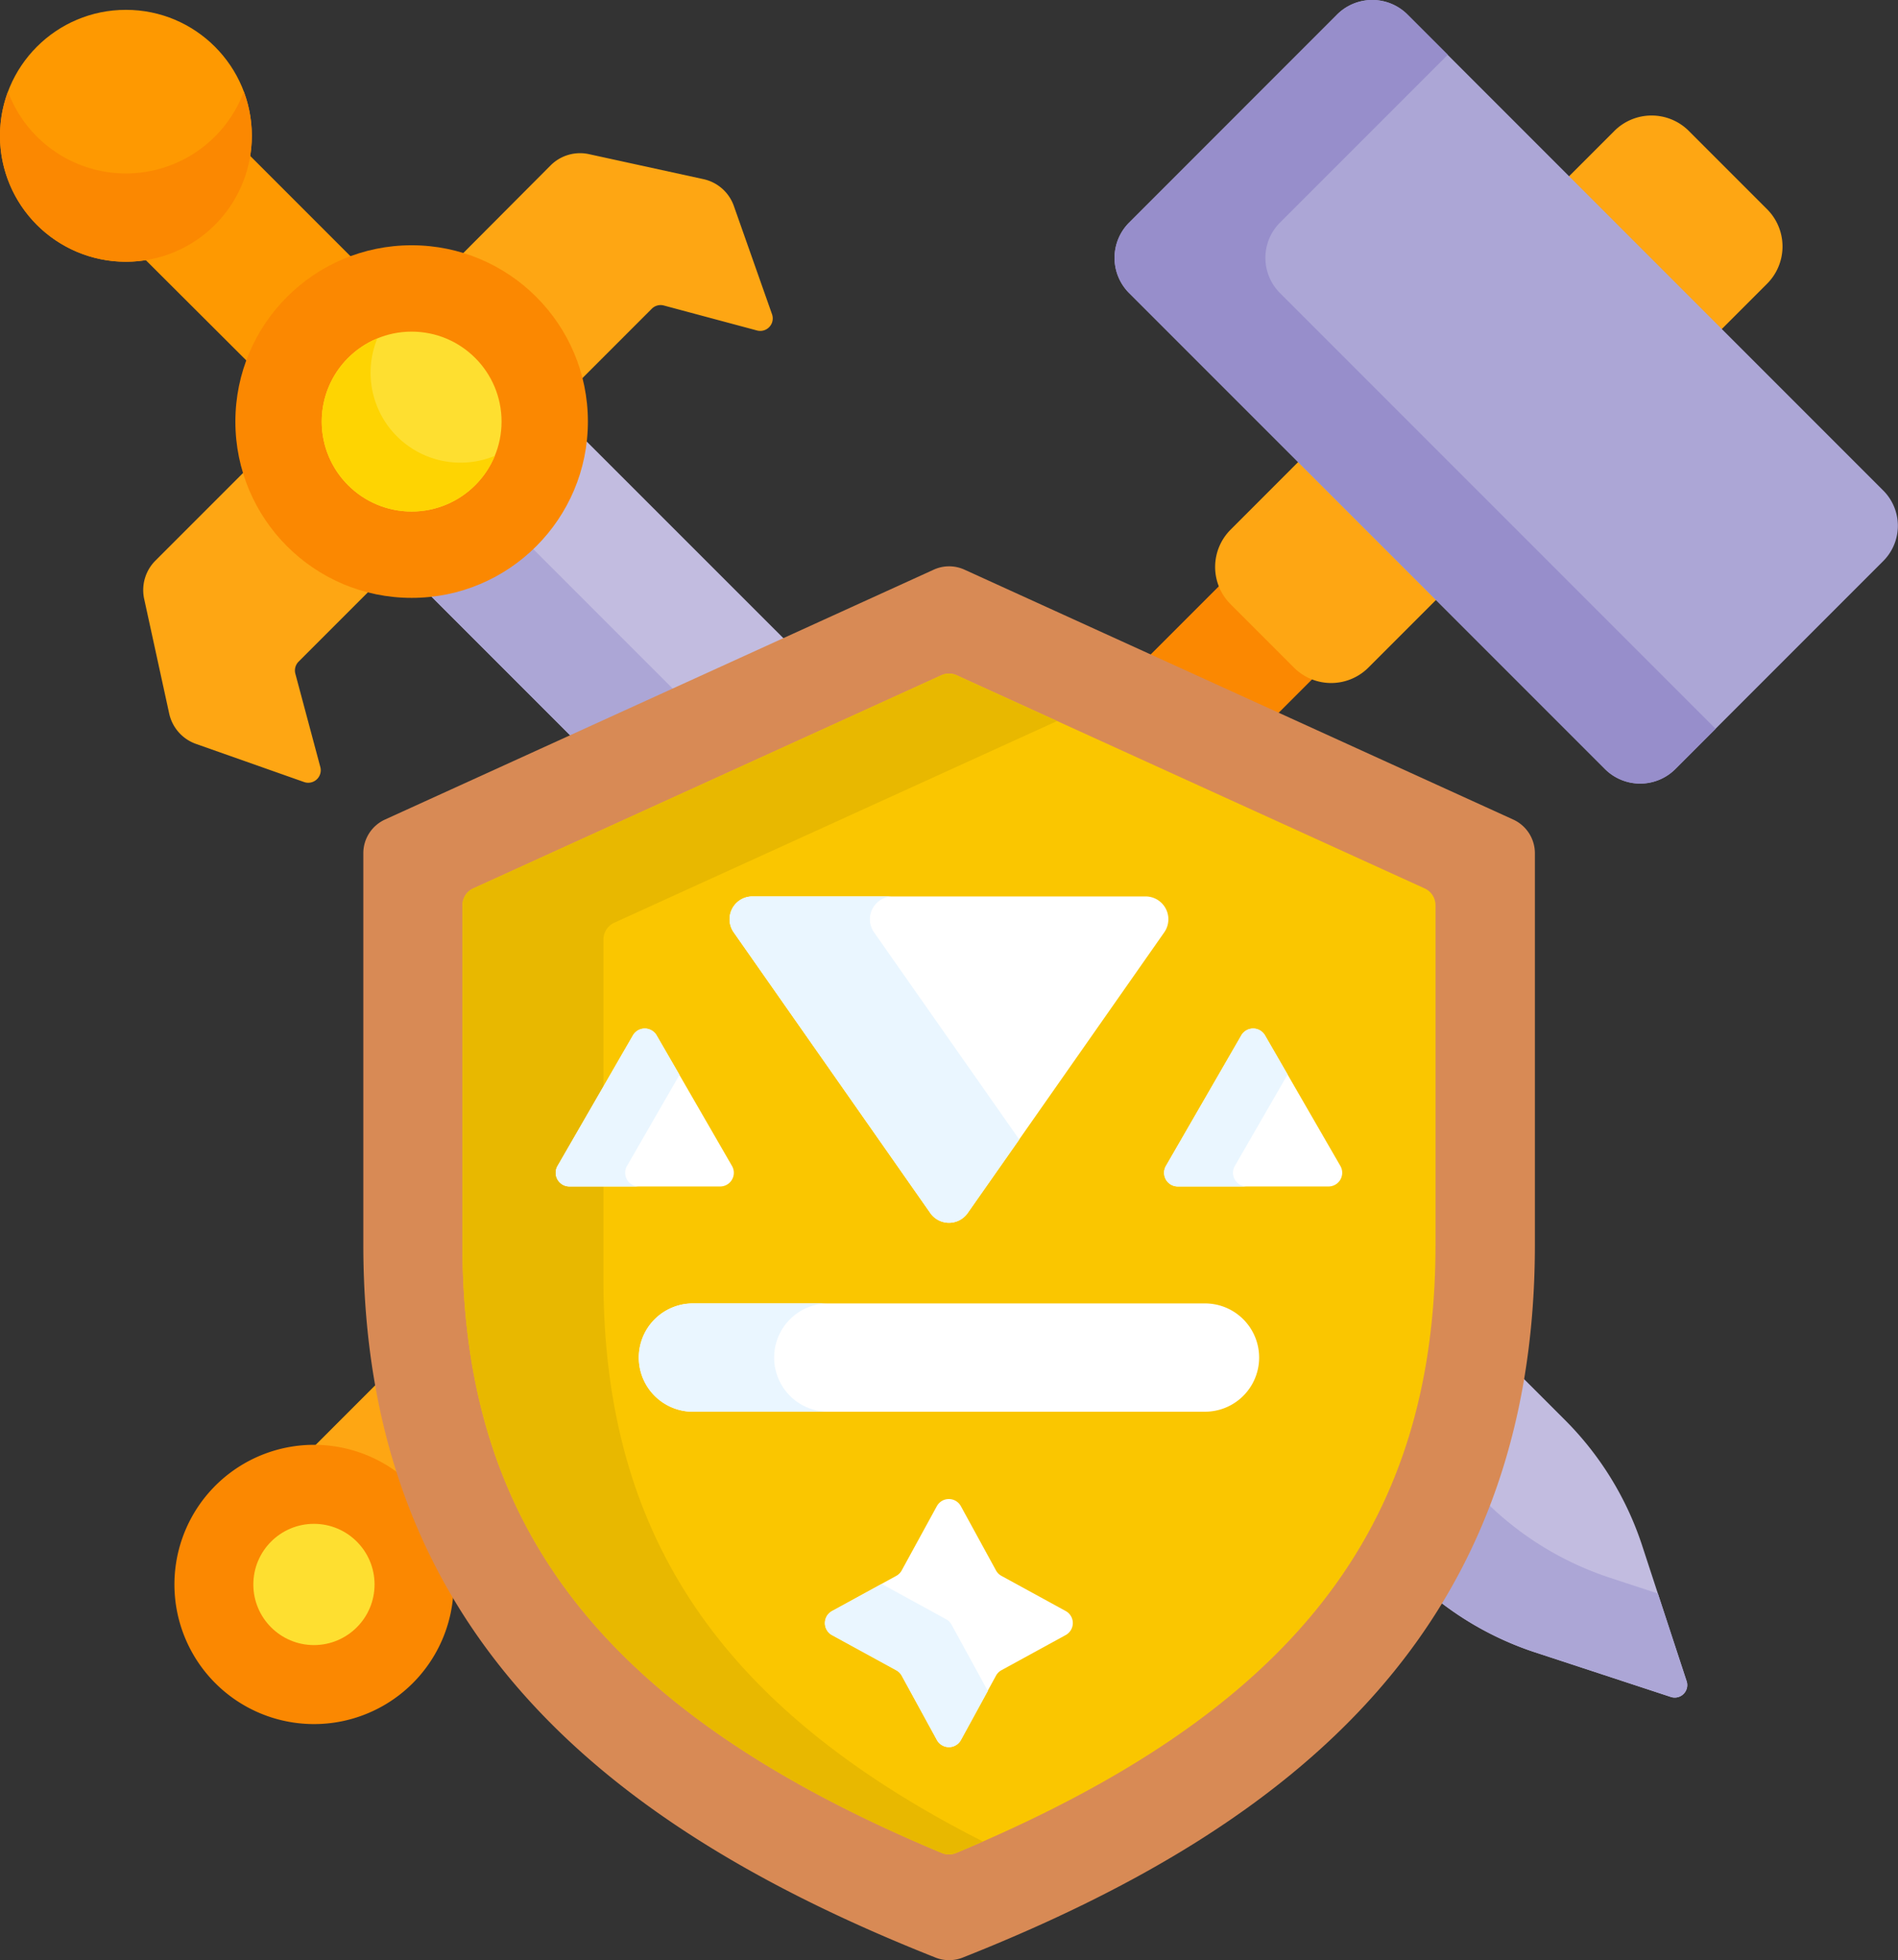 <svg xmlns="http://www.w3.org/2000/svg" width="62.542" height="64.574" viewBox="0 0 62.542 64.574">
  <rect x="0" y="0" width="62.542" height="64.574" fill="#333333" stroke="none"/>
  <g id="rpg" transform="translate(-13.34 -0.001)">
    <path id="Caminho_2259" data-name="Caminho 2259" d="M135.925,105.107a5.665,5.665,0,0,1-5.11,5.115l4.791,4.791,7.027-3.2Z" transform="translate(-103.378 -90.687)" fill="#c2bce0"/>
    <g id="Grupo_2020" data-name="Grupo 2020" transform="translate(13.34 0.001)">
      <g id="Grupo_2015" data-name="Grupo 2015" transform="translate(5.744)">
        <path id="Caminho_2260" data-name="Caminho 2260" d="M409.277,34.866l1.587-1.587a1.736,1.736,0,0,0,0-2.455l-2.578-2.578a1.736,1.736,0,0,0-2.455,0l-1.587,1.587Z" transform="translate(-358.38 -23.932)" fill="#fea613"/>
        <path id="Caminho_2261" data-name="Caminho 2261" d="M308.581,142.678l-2.087-2.087a1.592,1.592,0,0,1-.378-.6l-2.46,2.46,4.218,1.92,1.311-1.311A1.588,1.588,0,0,1,308.581,142.678Z" transform="translate(-271.591 -120.783)" fill="#fb8801"/>
        <path id="Caminho_2262" data-name="Caminho 2262" d="M320.436,112.586a1.736,1.736,0,0,0,0,2.455l2.087,2.087a1.736,1.736,0,0,0,2.455,0l2.323-2.323-4.543-4.543Z" transform="translate(-285.631 -95.136)" fill="#fea613"/>
        <g id="Grupo_2014" data-name="Grupo 2014" transform="translate(4.52 45.519)">
          <path id="Caminho_2263" data-name="Caminho 2263" d="M102.955,334.018a4.428,4.428,0,0,1,2.632.858l.34.249-.128-.4a21.937,21.937,0,0,1-.708-2.92l-2.216,2.216Z" transform="translate(-102.875 -331.804)" fill="#fea613"/>
        </g>
        <path id="Caminho_2264" data-name="Caminho 2264" d="M311.93,25.335,296.252,9.656a1.642,1.642,0,0,1,0-2.323L303.1.482a1.642,1.642,0,0,1,2.323,0L321.1,16.16a1.642,1.642,0,0,1,0,2.323l-6.852,6.852A1.643,1.643,0,0,1,311.93,25.335Z" transform="translate(-264.788 -0.001)" fill="#aca6d6"/>
        <path id="Caminho_2265" data-name="Caminho 2265" d="M301.223,9.656a1.642,1.642,0,0,1,0-2.323l5.528-5.528L305.427.482a1.642,1.642,0,0,0-2.323,0l-6.852,6.852a1.642,1.642,0,0,0,0,2.323l15.678,15.678a1.643,1.643,0,0,0,2.323,0l1.324-1.324Z" transform="translate(-264.789 -0.001)" fill="#978ecb"/>
        <path id="Caminho_2266" data-name="Caminho 2266" d="M77.424,347.97a4.6,4.6,0,1,0,1.7,3.783A19.779,19.779,0,0,1,77.424,347.97Z" transform="translate(-69.925 -299.348)" fill="#fb8801"/>
        <circle id="Elipse_20" data-name="Elipse 20" cx="1.997" cy="1.997" r="1.997" transform="translate(2.604 50.2)" fill="#fedf30"/>
      </g>
      <g id="Grupo_2019" data-name="Grupo 2019" transform="translate(0 0.324)">
        <g id="Grupo_2018" data-name="Grupo 2018">
          <path id="Caminho_2267" data-name="Caminho 2267" d="M67.089,41.4a5.65,5.65,0,0,1,2.1-1.334l-3.533-3.533a4.01,4.01,0,0,1-3.437,3.437L65.758,43.5A5.637,5.637,0,0,1,67.089,41.4Z" transform="translate(-57.535 -31.844)" fill="#fe9901"/>
          <path id="Caminho_2268" data-name="Caminho 2268" d="M134.193,131.16a5.625,5.625,0,0,1-3.378,1.541l4.791,4.791,3.38-1.539Z" transform="translate(-116.718 -113.491)" fill="#aca6d6"/>
          <g id="Grupo_2016" data-name="Grupo 2016" transform="translate(47.406 44.989)">
            <path id="Caminho_2269" data-name="Caminho 2269" d="M380.316,335.9a10.455,10.455,0,0,0-2.54-4.13l-1.468-1.468a20.437,20.437,0,0,1-2.7,7.421,10.456,10.456,0,0,0,3.181,1.7l4.473,1.469a.411.411,0,0,0,.519-.519Z" transform="translate(-373.612 -330.302)" fill="#c2bce0"/>
          </g>
          <path id="Caminho_2270" data-name="Caminho 2270" d="M381.786,366.726l-.949-2.889-1.584-.52a10.453,10.453,0,0,1-4.059-2.472,19.689,19.689,0,0,1-1.581,3.231,10.455,10.455,0,0,0,3.181,1.7l4.473,1.469A.412.412,0,0,0,381.786,366.726Z" transform="translate(-326.207 -311.666)" fill="#aca6d6"/>
          <g id="Grupo_2017" data-name="Grupo 2017" transform="translate(4.724 4.724)">
            <path id="Caminho_2271" data-name="Caminho 2271" d="M148.8,42.1l-1.256-3.562a1.372,1.372,0,0,0-1-.884l-3.775-.824a1.372,1.372,0,0,0-1.263.37L138.516,40.2a5.669,5.669,0,0,1,3.923,4.123l2.4-2.4a.411.411,0,0,1,.4-.106l3.074.824A.412.412,0,0,0,148.8,42.1Z" transform="translate(-128.086 -36.8)" fill="#fea613"/>
            <path id="Caminho_2272" data-name="Caminho 2272" d="M67.5,119.531a.411.411,0,0,1,.106-.4l2.4-2.4a5.669,5.669,0,0,1-4.118-3.928l-3,3a1.372,1.372,0,0,0-.37,1.263l.824,3.775a1.372,1.372,0,0,0,.884,1l3.562,1.256a.412.412,0,0,0,.534-.495Z" transform="translate(-62.491 -102.382)" fill="#fea613"/>
          </g>
          <circle id="Elipse_21" data-name="Elipse 21" cx="5.808" cy="5.808" r="5.808" transform="translate(7.756 7.756)" fill="#fb8801"/>
          <circle id="Elipse_22" data-name="Elipse 22" cx="2.963" cy="2.963" r="2.963" transform="translate(10.601 10.601)" fill="#fedf30"/>
          <path id="Caminho_2273" data-name="Caminho 2273" d="M107.807,84.493a2.964,2.964,0,0,0,3.225.644,2.963,2.963,0,1,1-3.869-3.869A2.964,2.964,0,0,0,107.807,84.493Z" transform="translate(-94.728 -70.443)" fill="#fed402"/>
          <circle id="Elipse_23" data-name="Elipse 23" cx="4.149" cy="4.149" r="4.149" fill="#fe9901"/>
          <path id="Caminho_2274" data-name="Caminho 2274" d="M35.142,23.491a4.149,4.149,0,0,1-6.819-1.48,4.149,4.149,0,1,0,7.771,0A4.134,4.134,0,0,1,35.142,23.491Z" transform="translate(-28.06 -19.316)" fill="#fb8801"/>
        </g>
      </g>
    </g>
    <g id="Grupo_2023" data-name="Grupo 2023" transform="translate(25.308 18.658)">
      <path id="Caminho_2275" data-name="Caminho 2275" d="M134.1,136.11l-18.082,8.232a1.22,1.22,0,0,0-.715,1.111v12.9c0,12.586,7.829,19.113,18.855,23.48a1.217,1.217,0,0,0,.895,0c11.026-4.367,18.855-10.895,18.855-23.48v-12.9a1.22,1.22,0,0,0-.715-1.111l-18.082-8.232A1.22,1.22,0,0,0,134.1,136.11Z" transform="translate(-115.299 -136.001)" fill="#d88a55"/>
      <path id="Caminho_2276" data-name="Caminho 2276" d="M155.415,200.614a.616.616,0,0,1-.473,0c-11.051-4.61-15.794-10.664-15.794-20.035V169.394a.61.61,0,0,1,.357-.555l15.421-7.021a.61.61,0,0,1,.506,0l15.421,7.021a.61.61,0,0,1,.357.555V180.58C171.209,189.951,166.466,196,155.415,200.614Z" transform="translate(-135.876 -158.229)" fill="#fac600"/>
      <path id="Caminho_2277" data-name="Caminho 2277" d="M143.79,181.709V170.524a.61.61,0,0,1,.357-.555l14.592-6.644-3.31-1.507a.61.61,0,0,0-.506,0L139.5,168.839a.61.61,0,0,0-.357.555V180.58c0,9.371,4.743,15.425,15.794,20.035a.616.616,0,0,0,.473,0q.45-.188.885-.379C147.587,195.82,143.79,190.092,143.79,181.709Z" transform="translate(-135.874 -158.229)" fill="#e8b800"/>
      <g id="Grupo_2021" data-name="Grupo 2021" transform="translate(6.344 15.226)">
        <path id="Caminho_2278" data-name="Caminho 2278" d="M164.087,247.215l-2.483,4.3a.451.451,0,0,0,.391.677h4.965a.451.451,0,0,0,.391-.677l-2.483-4.3a.451.451,0,0,0-.781,0Z" transform="translate(-161.543 -246.989)" fill="#fff"/>
        <path id="Caminho_2279" data-name="Caminho 2279" d="M163.892,251.515l1.729-3-.753-1.3a.451.451,0,0,0-.782,0l-2.483,4.3a.451.451,0,0,0,.391.677h2.288A.451.451,0,0,1,163.892,251.515Z" transform="translate(-161.543 -246.989)" fill="#eaf6ff"/>
        <path id="Caminho_2280" data-name="Caminho 2280" d="M310.22,247.215l-2.483,4.3a.451.451,0,0,0,.391.677h4.965a.451.451,0,0,0,.391-.677l-2.483-4.3a.451.451,0,0,0-.781,0Z" transform="translate(-287.629 -246.989)" fill="#fff"/>
        <path id="Caminho_2281" data-name="Caminho 2281" d="M310.006,251.515l1.738-3.011L311,247.215a.451.451,0,0,0-.782,0l-2.483,4.3a.451.451,0,0,0,.391.677h2.27A.451.451,0,0,1,310.006,251.515Z" transform="translate(-287.628 -246.989)" fill="#eaf6ff"/>
      </g>
      <path id="Caminho_2282" data-name="Caminho 2282" d="M211.138,225.694l6.478-9.248a.752.752,0,0,0-.616-1.183H204.044a.752.752,0,0,0-.616,1.183l6.478,9.248A.752.752,0,0,0,211.138,225.694Z" transform="translate(-191.22 -204.389)" fill="#fff"/>
      <path id="Caminho_2283" data-name="Caminho 2283" d="M208.053,216.446a.752.752,0,0,1,.616-1.183h-4.624a.752.752,0,0,0-.616,1.183l6.478,9.248a.752.752,0,0,0,1.232,0l1.7-2.422Z" transform="translate(-191.22 -204.389)" fill="#eaf6ff"/>
      <path id="Caminho_2284" data-name="Caminho 2284" d="M230.7,360.208l1.158,2.117a.451.451,0,0,0,.179.179l2.117,1.158a.451.451,0,0,1,0,.792l-2.117,1.158a.451.451,0,0,0-.179.179l-1.158,2.117a.451.451,0,0,1-.792,0l-1.158-2.117a.451.451,0,0,0-.179-.179l-2.117-1.158a.451.451,0,0,1,0-.792l2.117-1.158a.451.451,0,0,0,.179-.179l1.158-2.117A.451.451,0,0,1,230.7,360.208Z" transform="translate(-211.006 -329.247)" fill="#fff"/>
      <g id="Grupo_2022" data-name="Grupo 2022" transform="translate(15.217 33.522)">
        <path id="Caminho_2285" data-name="Caminho 2285" d="M231.551,383.814l-1.158-2.117a.451.451,0,0,0-.179-.179l-2.117-1.158-.006,0-1.633.893a.451.451,0,0,0,0,.792l2.117,1.158a.451.451,0,0,1,.179.179l1.158,2.117a.451.451,0,0,0,.792,0l.889-1.625A.45.45,0,0,1,231.551,383.814Z" transform="translate(-226.223 -380.355)" fill="#eaf6ff"/>
      </g>
    </g>
    <path id="Caminho_2286" data-name="Caminho 2286" d="M200.157,316.567H183.283a1.783,1.783,0,1,1,0-3.567h16.874a1.783,1.783,0,1,1,0,3.567Z" transform="translate(-147.11 -270.06)" fill="#fff"/>
    <path id="Caminho_2287" data-name="Caminho 2287" d="M185.959,314.783A1.783,1.783,0,0,1,187.742,313h-4.459a1.783,1.783,0,1,0,0,3.567h4.459A1.783,1.783,0,0,1,185.959,314.783Z" transform="translate(-147.11 -270.06)" fill="#eaf6ff"/>
  </g>
</svg>
